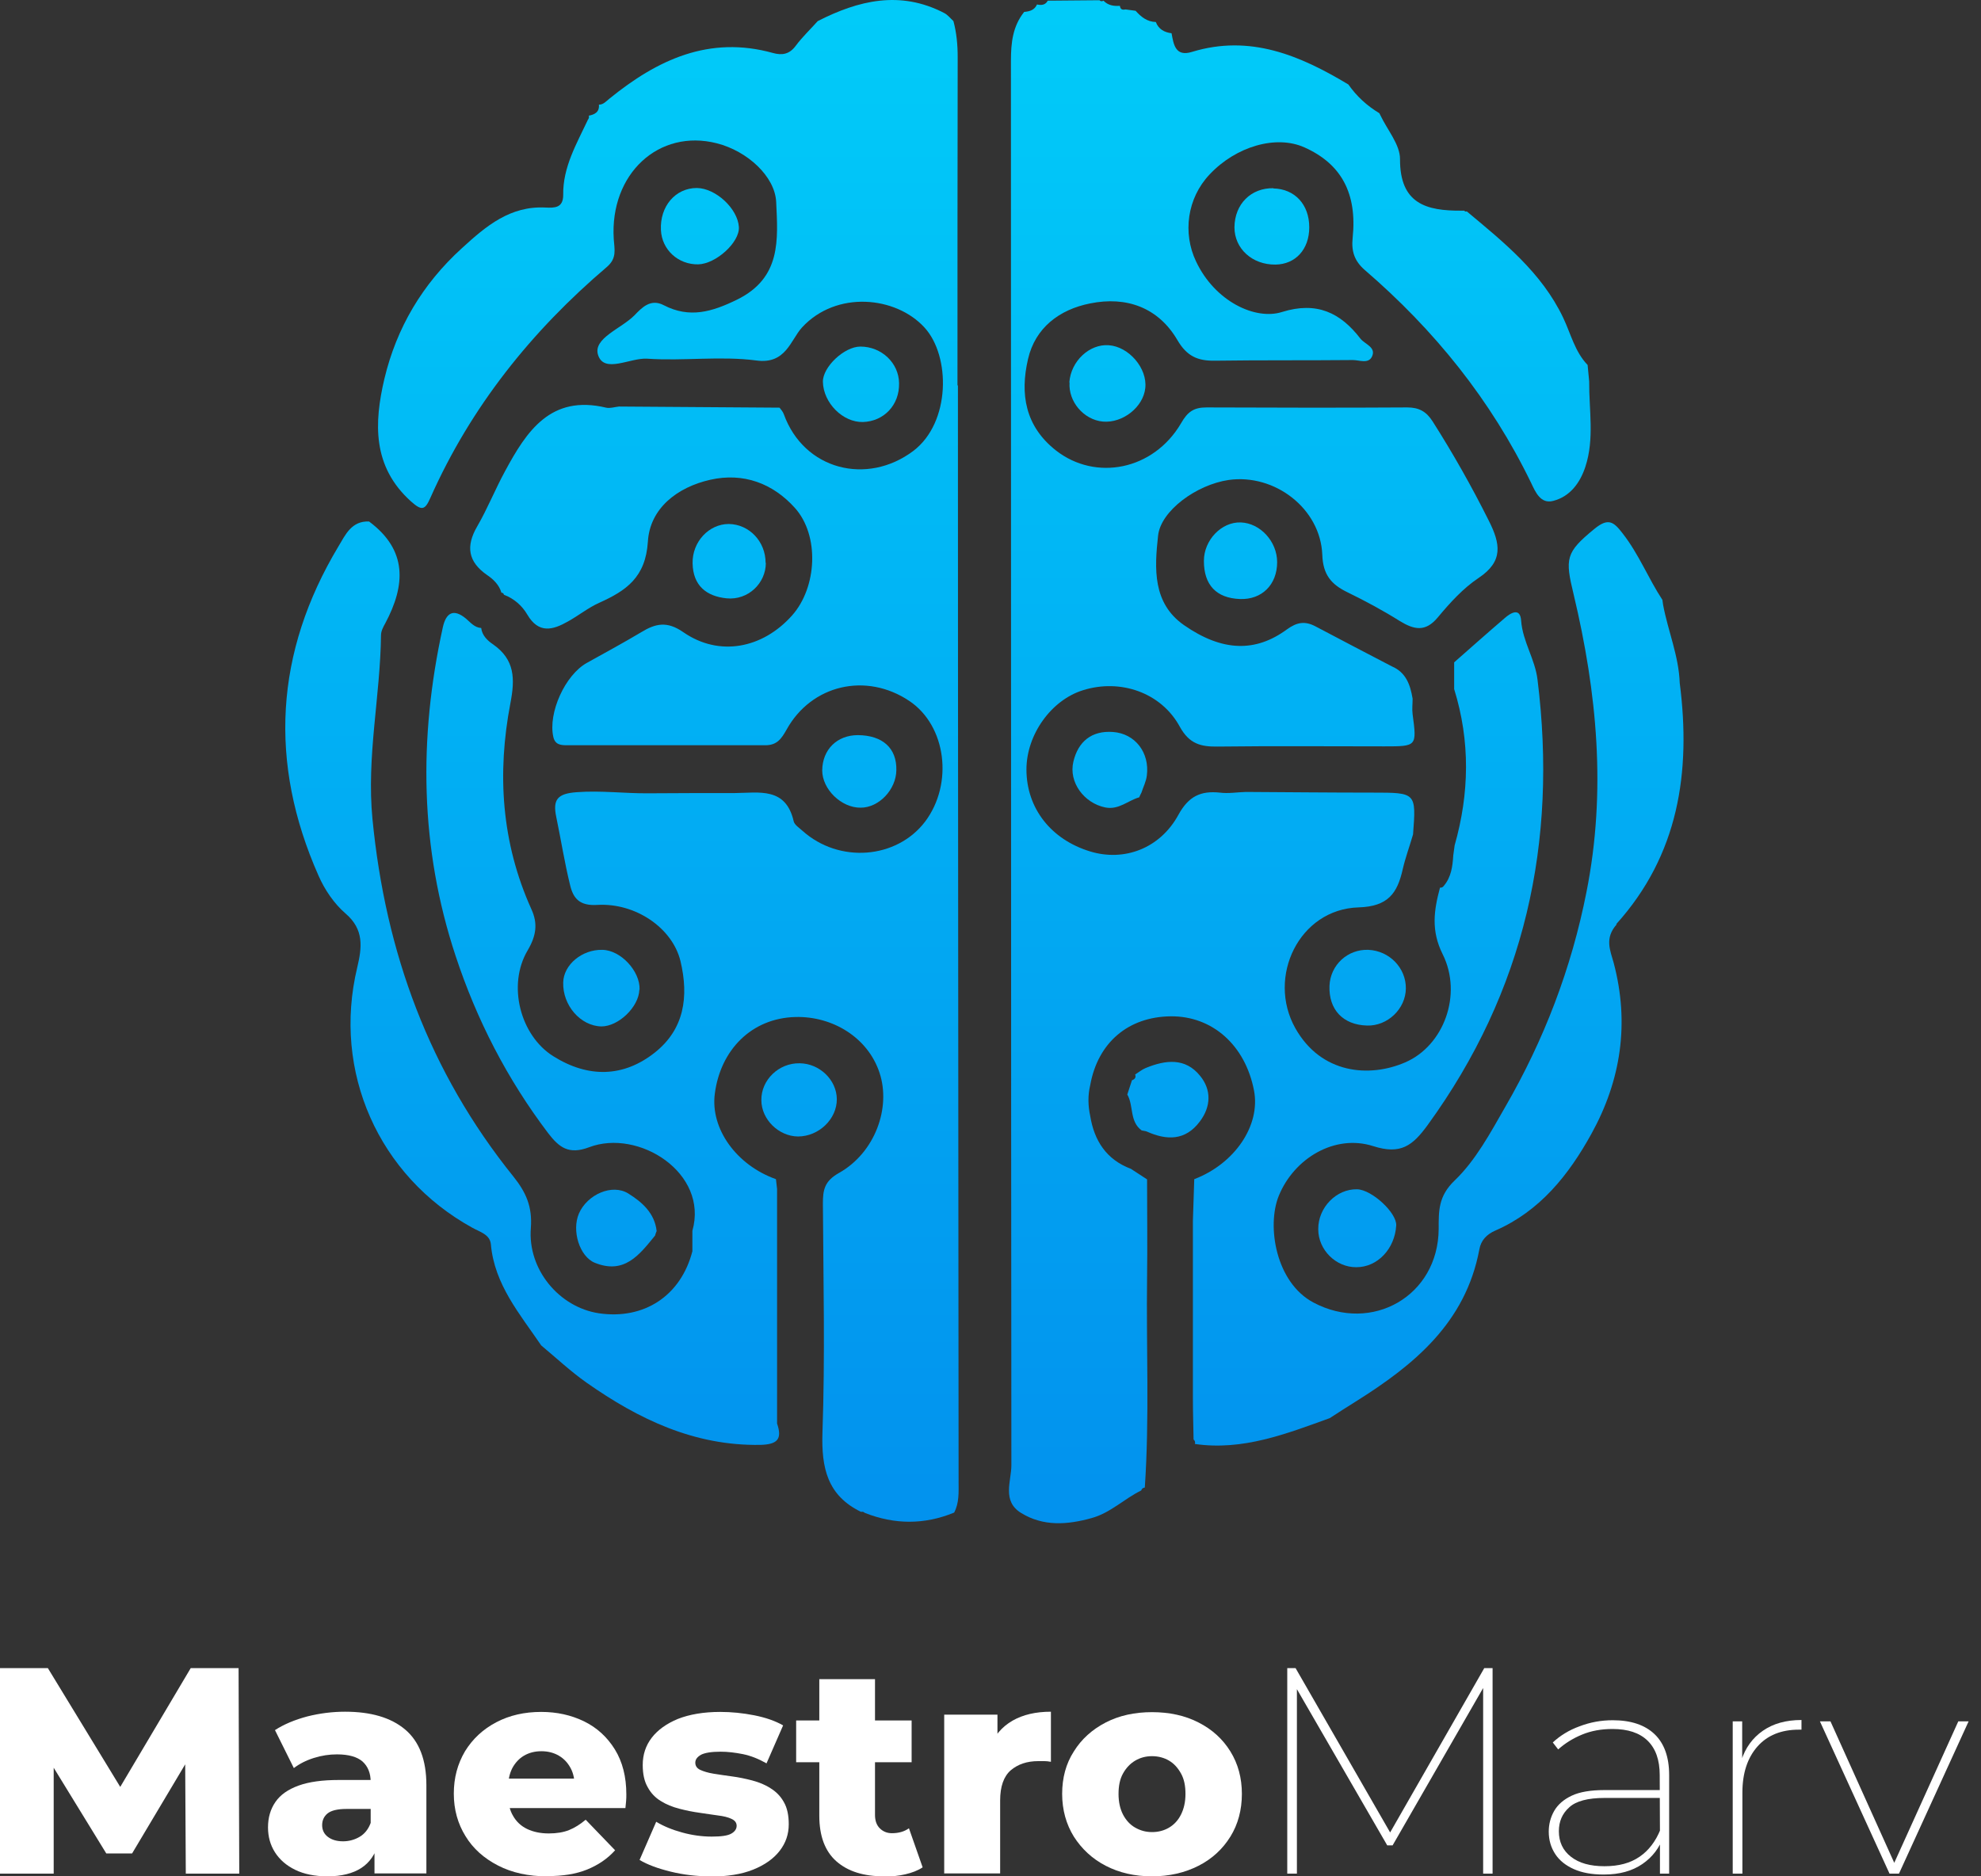 <svg width="76" height="72" viewBox="0 0 76 72" fill="none" xmlns="http://www.w3.org/2000/svg">
<rect x="0" y="0" width="76" height="72" fill="#333333" stroke="none"/>
<g clip-path="url(#clip0_693_2)">
<path d="M45.817 55.409V55.401H45.808L45.817 55.409Z" fill="url(#paint0_linear_693_2)"/>
<path d="M62.002 35.466C64.398 32.811 64.881 29.631 64.442 26.209C64.407 25.175 63.993 24.218 63.804 23.21C63.795 23.15 63.786 23.081 63.778 23.02C63.235 22.193 62.873 21.262 62.252 20.469C61.908 20.021 61.701 19.857 61.166 20.297C60.063 21.202 60.037 21.426 60.373 22.814C61.27 26.58 61.632 30.363 60.865 34.225C60.287 37.163 59.236 39.904 57.745 42.481C57.176 43.472 56.616 44.524 55.806 45.3C55.176 45.903 55.194 46.472 55.194 47.161C55.176 49.73 52.634 51.177 50.385 49.979C48.945 49.212 48.592 47.049 49.057 45.894C49.643 44.446 51.212 43.507 52.686 43.981C53.737 44.317 54.194 43.964 54.771 43.171C58.503 38.034 59.762 32.32 58.986 26.08C58.891 25.287 58.417 24.623 58.357 23.813C58.322 23.296 57.952 23.52 57.728 23.718C57.072 24.279 56.435 24.848 55.788 25.416C55.788 25.761 55.788 26.089 55.788 26.425V26.442C56.409 28.442 56.374 30.441 55.806 32.441C55.788 32.57 55.771 32.699 55.754 32.82C55.728 33.242 55.676 33.656 55.392 33.992C55.357 34.044 55.306 34.069 55.245 34.061C55.013 34.923 54.892 35.707 55.349 36.62C56.116 38.163 55.392 40.128 53.91 40.766C52.539 41.361 50.686 41.214 49.695 39.456C48.592 37.491 49.842 34.888 52.117 34.819C53.255 34.785 53.608 34.276 53.815 33.354C53.918 32.906 54.082 32.466 54.211 32.018C54.332 30.415 54.332 30.415 52.668 30.415C51.048 30.415 49.419 30.398 47.799 30.389C47.463 30.398 47.127 30.458 46.799 30.415C46.067 30.338 45.601 30.553 45.213 31.26C44.507 32.561 43.128 33.07 41.826 32.673C40.318 32.216 39.379 31.01 39.379 29.527C39.379 28.192 40.327 26.864 41.55 26.485C42.981 26.037 44.55 26.571 45.265 27.89C45.627 28.545 46.067 28.657 46.713 28.648C48.842 28.622 50.979 28.64 53.108 28.64C54.358 28.64 54.358 28.64 54.194 27.407C54.168 27.209 54.194 27.011 54.194 26.812C54.108 26.287 53.944 25.804 53.401 25.572C52.427 25.063 51.445 24.555 50.471 24.037C50.066 23.822 49.755 23.874 49.376 24.149C48.169 25.037 46.894 25.011 45.42 23.986C44.214 23.141 44.291 21.814 44.429 20.555C44.532 19.599 45.903 18.599 47.135 18.418C48.902 18.168 50.66 19.513 50.729 21.288C50.755 22.055 51.074 22.426 51.694 22.727C52.384 23.063 53.056 23.425 53.703 23.831C54.254 24.167 54.685 24.261 55.159 23.693C55.625 23.132 56.133 22.572 56.728 22.176C57.684 21.538 57.564 20.866 57.116 19.978C56.461 18.668 55.745 17.401 54.961 16.169C54.72 15.789 54.435 15.634 53.987 15.634C51.419 15.651 48.85 15.643 46.291 15.634C45.808 15.634 45.567 15.789 45.308 16.246C44.248 18.047 42.033 18.47 40.516 17.289C39.327 16.358 39.129 15.117 39.439 13.781C39.715 12.575 40.645 11.877 41.818 11.644C43.214 11.359 44.438 11.799 45.17 13.049C45.532 13.669 45.946 13.85 46.601 13.841C48.368 13.816 50.135 13.833 51.901 13.816C52.151 13.816 52.496 13.971 52.634 13.686C52.806 13.324 52.367 13.212 52.194 12.997C51.427 11.997 50.514 11.558 49.187 11.971C48.161 12.299 46.609 11.566 45.886 10.032C45.368 8.946 45.541 7.61 46.403 6.697C47.42 5.611 48.962 5.171 50.04 5.654C51.453 6.283 52.074 7.412 51.893 9.136C51.841 9.644 51.962 10.015 52.358 10.36C55.03 12.661 57.202 15.35 58.745 18.539C58.908 18.883 59.106 19.349 59.589 19.22C60.236 19.056 60.623 18.521 60.822 17.91C61.175 16.841 60.959 15.729 60.968 14.634L60.908 14.005C60.417 13.497 60.261 12.799 59.968 12.187C59.141 10.454 57.693 9.299 56.271 8.11C56.228 8.127 56.202 8.119 56.176 8.084C56.142 8.084 56.107 8.084 56.073 8.084C54.728 8.093 53.703 7.826 53.711 6.102C53.711 5.542 53.22 4.982 52.953 4.413L52.918 4.344C52.444 4.059 52.048 3.697 51.729 3.241C49.876 2.129 47.963 1.31 45.73 1.991C45.093 2.189 45.024 1.706 44.946 1.276C44.67 1.241 44.446 1.12 44.343 0.845C44.007 0.836 43.774 0.646 43.567 0.414C43.438 0.396 43.309 0.379 43.179 0.362C43.059 0.388 42.981 0.362 42.964 0.224C42.731 0.241 42.507 0.207 42.335 0.026C42.274 0.06 42.223 0.052 42.18 0.009C41.516 0.009 40.861 0.026 40.197 0.026C40.102 0.198 39.956 0.207 39.784 0.172C39.689 0.388 39.499 0.44 39.292 0.457C38.853 1.008 38.784 1.638 38.784 2.327C38.792 20.297 38.784 38.258 38.801 56.228C38.801 56.831 38.431 57.598 39.172 58.055C40.025 58.581 40.947 58.512 41.878 58.253C42.602 58.055 43.128 57.512 43.783 57.193C43.8 57.124 43.852 57.09 43.92 57.081C44.102 54.401 43.972 51.72 44.007 49.031C44.024 47.773 44.007 46.515 44.007 45.256C43.8 45.118 43.593 44.989 43.386 44.851C42.447 44.498 41.981 43.774 41.826 42.826C41.74 42.429 41.731 42.033 41.826 41.637C42.119 40.008 43.283 39.017 44.912 38.999C46.506 38.982 47.773 40.102 48.109 41.843C48.368 43.179 47.377 44.653 45.817 45.248C45.799 45.782 45.782 46.308 45.765 46.842C45.765 47.377 45.765 47.911 45.765 48.445C45.765 49.505 45.765 50.574 45.765 51.634C45.765 52.169 45.765 52.703 45.765 53.237C45.765 53.375 45.765 53.513 45.765 53.642C45.765 54.177 45.782 54.702 45.791 55.237C45.843 55.28 45.86 55.34 45.843 55.409C47.678 55.676 49.342 55.021 51.014 54.418C51.35 54.203 51.677 53.987 52.013 53.78C54.254 52.375 56.228 50.755 56.754 47.945C56.814 47.601 57.029 47.368 57.366 47.221C59.081 46.472 60.184 45.084 61.054 43.507C62.192 41.447 62.52 39.258 61.908 36.948C61.778 36.474 61.546 36 62.028 35.466H62.002Z" fill="url(#paint1_linear_693_2)"/>
<path d="M36.733 14.781C36.733 10.584 36.733 6.386 36.741 2.189C36.741 1.715 36.698 1.258 36.578 0.81C36.457 0.698 36.353 0.56 36.207 0.491C34.535 -0.371 32.94 0.009 31.372 0.81C31.087 1.129 30.777 1.422 30.527 1.758C30.286 2.086 30.001 2.129 29.657 2.034C27.209 1.353 25.218 2.293 23.382 3.784C23.253 3.887 23.15 4.016 22.977 4.016C23.003 4.301 22.814 4.395 22.589 4.439C22.607 4.499 22.589 4.551 22.555 4.594C22.124 5.516 21.59 6.412 21.607 7.481C21.607 7.981 21.279 7.981 20.926 7.964C19.573 7.895 18.651 8.67 17.72 9.524C16.203 10.903 15.212 12.583 14.746 14.54C14.35 16.229 14.281 17.901 15.764 19.237C16.186 19.616 16.306 19.573 16.513 19.099C18.065 15.608 20.392 12.704 23.288 10.239C23.675 9.903 23.572 9.567 23.546 9.17C23.391 6.671 25.278 4.93 27.502 5.499C28.683 5.8 29.726 6.774 29.777 7.74C29.846 9.205 29.976 10.661 28.278 11.497C27.312 11.971 26.451 12.221 25.468 11.713C24.959 11.445 24.623 11.807 24.339 12.101C23.839 12.609 22.745 12.98 22.943 13.617C23.175 14.35 24.175 13.721 24.83 13.764C26.227 13.859 27.649 13.652 29.019 13.833C30.148 13.988 30.329 13.049 30.768 12.566C32.087 11.135 34.371 11.368 35.466 12.566C36.474 13.661 36.474 16.22 35.035 17.306C33.268 18.634 30.846 18.039 30.07 15.893C30.036 15.798 29.967 15.72 29.907 15.643L23.744 15.6C23.581 15.617 23.408 15.677 23.253 15.643C21.124 15.134 20.202 16.548 19.375 18.082C18.995 18.78 18.702 19.521 18.306 20.202C17.866 20.96 17.953 21.555 18.685 22.064C18.927 22.227 19.151 22.443 19.237 22.744C19.288 22.744 19.323 22.77 19.332 22.822C19.728 22.969 20.038 23.253 20.228 23.581C20.668 24.33 21.21 24.175 21.788 23.848C22.193 23.624 22.564 23.322 22.986 23.132C24.02 22.667 24.77 22.159 24.856 20.779C24.934 19.504 25.985 18.694 27.252 18.409C28.519 18.125 29.648 18.547 30.493 19.487C31.449 20.547 31.346 22.538 30.389 23.615C29.252 24.891 27.588 25.209 26.218 24.261C25.589 23.822 25.149 23.925 24.598 24.261C23.917 24.666 23.219 25.046 22.52 25.434C21.676 25.899 21.021 27.364 21.228 28.278C21.297 28.588 21.529 28.597 21.762 28.597C24.296 28.597 26.83 28.597 29.364 28.597C29.803 28.597 29.976 28.355 30.174 28.002C31.131 26.27 33.233 25.787 34.888 26.899C36.302 27.847 36.586 30.07 35.492 31.527C34.397 32.966 32.191 33.139 30.786 31.88C30.665 31.768 30.484 31.656 30.45 31.518C30.148 30.191 29.122 30.424 28.192 30.432C27.088 30.432 25.994 30.432 24.891 30.441C23.968 30.45 23.063 30.329 22.133 30.398C21.383 30.45 21.202 30.682 21.34 31.346C21.521 32.216 21.659 33.104 21.874 33.975C21.995 34.474 22.236 34.767 22.917 34.724C24.373 34.638 25.796 35.603 26.106 36.879C26.433 38.249 26.252 39.499 25.115 40.395C23.925 41.335 22.572 41.378 21.219 40.525C19.961 39.732 19.452 37.801 20.245 36.465C20.573 35.905 20.642 35.44 20.383 34.88C19.237 32.337 19.064 29.683 19.581 26.985C19.762 26.046 19.754 25.313 18.918 24.727C18.711 24.589 18.496 24.391 18.461 24.098C18.203 24.08 18.056 23.891 17.884 23.744C17.392 23.331 17.108 23.52 16.987 24.08C16.056 28.321 16.108 32.535 17.479 36.681C18.289 39.137 19.461 41.413 21.029 43.481C21.452 44.033 21.822 44.317 22.598 44.024C24.494 43.3 27.192 45.007 26.563 47.23C26.563 47.489 26.563 47.756 26.563 48.014C26.123 49.721 24.71 50.652 22.969 50.393C21.452 50.16 20.236 48.712 20.366 47.118C20.426 46.308 20.185 45.756 19.694 45.144C16.47 41.137 14.79 36.56 14.29 31.432C14.057 29.027 14.591 26.726 14.617 24.373C14.617 24.218 14.703 24.055 14.781 23.917C15.557 22.46 15.643 21.116 14.16 20.012C13.488 19.978 13.247 20.53 12.988 20.96C10.541 25.037 10.299 29.269 12.221 33.604C12.454 34.138 12.816 34.673 13.255 35.052C13.979 35.672 13.885 36.362 13.704 37.129C12.747 41.12 14.522 45.127 18.116 47.109C18.409 47.273 18.797 47.368 18.832 47.747C18.97 49.298 19.944 50.419 20.762 51.626C21.34 52.108 21.891 52.625 22.503 53.056C24.503 54.461 26.64 55.487 29.174 55.444C29.82 55.426 30.019 55.228 29.812 54.625C29.812 51.626 29.812 48.626 29.812 45.627C29.795 45.498 29.786 45.377 29.769 45.248C28.261 44.713 27.244 43.317 27.424 41.964C27.64 40.301 28.821 39.068 30.519 39.025C31.941 38.991 33.294 39.809 33.742 41.163C34.19 42.507 33.57 44.231 32.191 45.007C31.622 45.325 31.57 45.67 31.57 46.187C31.587 49.117 31.656 52.056 31.553 54.978C31.51 56.331 31.742 57.383 33.027 58.012H33.113L33.182 58.055C34.319 58.503 35.457 58.512 36.595 58.046H36.603C36.801 57.676 36.776 57.271 36.776 56.874C36.767 42.852 36.75 28.821 36.75 14.798L36.733 14.781Z" fill="url(#paint2_linear_693_2)"/>
<path d="M43.429 41.447C43.369 41.628 43.309 41.809 43.248 41.999C43.498 42.429 43.326 43.033 43.8 43.378C43.869 43.395 43.938 43.395 43.998 43.421C44.765 43.765 45.48 43.774 46.032 43.033C46.463 42.464 46.48 41.818 46.041 41.283C45.472 40.577 44.713 40.671 43.955 40.982C43.809 41.042 43.688 41.145 43.55 41.231C43.593 41.352 43.533 41.413 43.421 41.456L43.429 41.447Z" fill="url(#paint3_linear_693_2)"/>
<path d="M52.065 45.636C51.272 45.618 50.566 46.334 50.574 47.17C50.574 47.963 51.255 48.635 52.039 48.626C52.849 48.626 53.513 47.92 53.565 47.023C53.591 46.541 52.634 45.653 52.065 45.636Z" fill="url(#paint4_linear_693_2)"/>
<path d="M48.859 7.222C47.997 7.205 47.368 7.826 47.359 8.722C47.359 9.541 48.04 10.161 48.928 10.153C49.704 10.144 50.229 9.567 50.229 8.722C50.229 7.852 49.678 7.248 48.85 7.231L48.859 7.222Z" fill="url(#paint5_linear_693_2)"/>
<path d="M41.033 14.678C40.982 15.41 41.576 16.108 42.309 16.177C43.067 16.246 43.86 15.626 43.938 14.893C44.024 14.134 43.309 13.299 42.533 13.247C41.792 13.195 41.085 13.859 41.025 14.669L41.033 14.678Z" fill="url(#paint6_linear_693_2)"/>
<path d="M46.187 21.529C46.187 22.443 46.661 22.951 47.566 22.986C48.411 23.02 48.997 22.434 48.997 21.572C48.997 20.779 48.35 20.073 47.601 20.047C46.859 20.021 46.187 20.728 46.187 21.521V21.529Z" fill="url(#paint7_linear_693_2)"/>
<path d="M34.492 14.703C34.483 13.928 33.819 13.299 33.009 13.299C32.389 13.299 31.561 14.083 31.57 14.652C31.587 15.462 32.337 16.212 33.104 16.194C33.914 16.169 34.509 15.539 34.492 14.712V14.703Z" fill="url(#paint8_linear_693_2)"/>
<path d="M26.787 10.144C27.468 10.127 28.381 9.299 28.347 8.713C28.304 8.007 27.459 7.222 26.735 7.214C25.916 7.214 25.313 7.912 25.356 8.825C25.39 9.584 26.02 10.161 26.795 10.144H26.787Z" fill="url(#paint9_linear_693_2)"/>
<path d="M25.132 47.411C25.149 47.351 25.166 47.29 25.192 47.239C25.115 46.549 24.632 46.127 24.106 45.799C23.486 45.411 22.529 45.834 22.21 46.566C21.926 47.23 22.236 48.213 22.814 48.454C23.951 48.919 24.529 48.152 25.132 47.411Z" fill="url(#paint10_linear_693_2)"/>
<path d="M32.104 42.171C32.096 41.438 31.441 40.809 30.682 40.801C29.881 40.783 29.2 41.438 29.209 42.214C29.209 42.955 29.872 43.602 30.613 43.61C31.415 43.61 32.113 42.938 32.104 42.171Z" fill="url(#paint11_linear_693_2)"/>
<path d="M41.18 29.226C40.99 30.019 41.593 30.82 42.404 30.984C42.921 31.087 43.274 30.717 43.705 30.596C43.731 30.536 43.757 30.476 43.791 30.415C43.86 30.2 43.972 29.984 43.998 29.76C44.11 28.881 43.55 28.148 42.697 28.088C41.878 28.028 41.361 28.459 41.18 29.226Z" fill="url(#paint12_linear_693_2)"/>
<path d="M52.505 36.448C51.703 36.414 51.039 37.026 51.005 37.827C50.971 38.741 51.522 39.327 52.444 39.353C53.229 39.379 53.927 38.715 53.935 37.931C53.944 37.146 53.306 36.483 52.496 36.448H52.505Z" fill="url(#paint13_linear_693_2)"/>
<path d="M24.537 37.974C24.563 37.267 23.813 36.457 23.107 36.448C22.331 36.431 21.624 37.017 21.607 37.698C21.581 38.577 22.27 39.37 23.072 39.387C23.727 39.387 24.503 38.646 24.529 37.982L24.537 37.974Z" fill="url(#paint14_linear_693_2)"/>
<path d="M29.372 21.598C29.372 20.779 28.743 20.116 27.959 20.107C27.192 20.107 26.554 20.797 26.571 21.616C26.588 22.469 27.097 22.882 27.881 22.96C28.7 23.038 29.381 22.383 29.381 21.598H29.372Z" fill="url(#paint15_linear_693_2)"/>
<path d="M34.388 29.553C34.406 28.709 33.863 28.217 32.914 28.209C32.113 28.209 31.553 28.76 31.544 29.562C31.544 30.286 32.277 31.001 33.018 30.993C33.725 30.993 34.38 30.294 34.388 29.553Z" fill="url(#paint16_linear_693_2)"/>
<path d="M0 71.897V64.01H1.836L5.102 69.371H4.137L7.317 64.01H9.153L9.179 71.897H7.128L7.102 67.13H7.446L5.068 71.121H4.077L1.629 67.13H2.06V71.897H0Z" fill="white"/>
<path d="M12.566 72C12.075 72 11.661 71.914 11.325 71.75C10.989 71.586 10.73 71.362 10.549 71.078C10.368 70.793 10.282 70.475 10.282 70.121C10.282 69.742 10.377 69.423 10.566 69.147C10.756 68.871 11.049 68.665 11.454 68.518C11.859 68.372 12.368 68.303 12.997 68.303H14.436V69.414H13.29C12.945 69.414 12.704 69.475 12.566 69.587C12.428 69.699 12.359 69.854 12.359 70.035C12.359 70.216 12.428 70.371 12.575 70.483C12.721 70.595 12.911 70.656 13.161 70.656C13.393 70.656 13.609 70.595 13.798 70.483C13.988 70.371 14.134 70.19 14.221 69.949L14.514 70.733C14.402 71.155 14.178 71.474 13.859 71.681C13.54 71.888 13.1 72 12.566 72ZM14.367 71.897V70.759L14.221 70.475V68.38C14.221 68.044 14.117 67.785 13.911 67.596C13.704 67.415 13.376 67.32 12.928 67.32C12.635 67.32 12.342 67.363 12.04 67.458C11.739 67.553 11.489 67.682 11.273 67.846L10.549 66.389C10.894 66.165 11.308 65.993 11.79 65.864C12.273 65.743 12.756 65.683 13.238 65.683C14.229 65.683 14.996 65.907 15.539 66.363C16.082 66.82 16.358 67.527 16.358 68.501V71.888H14.367V71.897Z" fill="white"/>
<path d="M20.995 72C20.271 72 19.642 71.862 19.108 71.586C18.573 71.311 18.151 70.94 17.858 70.457C17.565 69.983 17.41 69.44 17.41 68.828C17.41 68.216 17.556 67.682 17.841 67.199C18.134 66.725 18.53 66.355 19.039 66.088C19.547 65.82 20.125 65.691 20.762 65.691C21.366 65.691 21.909 65.812 22.408 66.053C22.9 66.294 23.296 66.656 23.589 67.13C23.882 67.605 24.029 68.182 24.029 68.854C24.029 68.932 24.029 69.018 24.02 69.113C24.012 69.208 24.003 69.302 23.994 69.38H19.159V68.251H22.857L22.047 68.57C22.047 68.294 22.003 68.053 21.891 67.846C21.779 67.639 21.633 67.484 21.443 67.372C21.253 67.26 21.029 67.199 20.771 67.199C20.512 67.199 20.288 67.26 20.099 67.372C19.909 67.484 19.762 67.648 19.651 67.854C19.547 68.061 19.495 68.303 19.495 68.578V68.906C19.495 69.208 19.556 69.466 19.685 69.682C19.806 69.897 19.987 70.069 20.219 70.181C20.452 70.293 20.728 70.354 21.055 70.354C21.357 70.354 21.616 70.311 21.831 70.225C22.047 70.138 22.253 70.009 22.469 69.828L23.598 71C23.305 71.328 22.943 71.569 22.52 71.741C22.09 71.914 21.59 71.991 21.004 71.991L20.995 72Z" fill="white"/>
<path d="M27.244 72C26.726 72 26.218 71.94 25.727 71.819C25.235 71.698 24.839 71.552 24.537 71.371L25.175 69.906C25.459 70.078 25.796 70.216 26.175 70.319C26.554 70.423 26.933 70.475 27.304 70.475C27.674 70.475 27.916 70.44 28.054 70.362C28.192 70.285 28.261 70.181 28.261 70.061C28.261 69.94 28.192 69.854 28.062 69.794C27.933 69.733 27.761 69.69 27.545 69.664C27.33 69.63 27.097 69.604 26.838 69.561C26.58 69.526 26.33 69.475 26.063 69.406C25.796 69.337 25.563 69.242 25.356 69.113C25.14 68.984 24.968 68.802 24.848 68.578C24.718 68.354 24.658 68.07 24.658 67.725C24.658 67.337 24.77 66.984 25.003 66.682C25.235 66.381 25.572 66.139 26.011 65.958C26.451 65.786 26.994 65.691 27.631 65.691C28.062 65.691 28.493 65.734 28.933 65.82C29.372 65.907 29.743 66.036 30.044 66.208L29.407 67.665C29.105 67.493 28.803 67.372 28.502 67.311C28.2 67.251 27.916 67.217 27.649 67.217C27.287 67.217 27.037 67.26 26.89 67.337C26.744 67.424 26.675 67.518 26.675 67.639C26.675 67.76 26.735 67.854 26.864 67.915C26.994 67.975 27.166 68.027 27.373 68.061C27.588 68.096 27.821 68.13 28.079 68.165C28.338 68.199 28.588 68.251 28.855 68.32C29.114 68.389 29.355 68.484 29.562 68.621C29.777 68.751 29.95 68.932 30.07 69.147C30.2 69.371 30.26 69.656 30.26 70.001C30.26 70.38 30.148 70.716 29.915 71.017C29.683 71.319 29.346 71.56 28.898 71.741C28.45 71.922 27.898 72.009 27.235 72.009L27.244 72Z" fill="white"/>
<path d="M30.544 67.622V66.019H34.974V67.622H30.544ZM33.914 72C33.13 72 32.527 71.81 32.087 71.423C31.648 71.035 31.432 70.449 31.432 69.673V64.433H33.569V69.647C33.569 69.863 33.63 70.035 33.751 70.156C33.871 70.276 34.026 70.345 34.216 70.345C34.474 70.345 34.69 70.285 34.871 70.156L35.397 71.655C35.216 71.776 34.992 71.862 34.733 71.922C34.474 71.983 34.199 72.009 33.914 72.009V72Z" fill="white"/>
<path d="M36.224 71.897V65.795H38.267V67.57L37.965 67.061C38.146 66.605 38.439 66.26 38.844 66.027C39.249 65.795 39.74 65.683 40.318 65.683V67.605C40.223 67.587 40.137 67.579 40.068 67.579C39.999 67.579 39.922 67.579 39.835 67.579C39.396 67.579 39.051 67.699 38.775 67.932C38.508 68.165 38.37 68.553 38.37 69.087V71.888H36.233L36.224 71.897Z" fill="white"/>
<path d="M44.196 72C43.524 72 42.938 71.862 42.421 71.595C41.904 71.328 41.499 70.948 41.197 70.475C40.904 70.001 40.749 69.449 40.749 68.837C40.749 68.225 40.895 67.674 41.197 67.208C41.49 66.734 41.904 66.363 42.421 66.096C42.938 65.829 43.533 65.7 44.196 65.7C44.86 65.7 45.463 65.829 45.98 66.096C46.506 66.363 46.911 66.734 47.204 67.208C47.497 67.682 47.644 68.225 47.644 68.837C47.644 69.449 47.497 70.001 47.204 70.475C46.911 70.948 46.506 71.328 45.98 71.595C45.455 71.862 44.86 72 44.196 72ZM44.196 70.302C44.446 70.302 44.662 70.242 44.851 70.13C45.041 70.018 45.196 69.854 45.308 69.63C45.42 69.406 45.48 69.147 45.48 68.837C45.48 68.527 45.429 68.268 45.308 68.053C45.188 67.837 45.041 67.674 44.851 67.561C44.662 67.449 44.438 67.389 44.196 67.389C43.955 67.389 43.739 67.449 43.55 67.561C43.36 67.674 43.205 67.837 43.084 68.053C42.964 68.268 42.912 68.527 42.912 68.837C42.912 69.147 42.972 69.414 43.084 69.63C43.197 69.845 43.352 70.018 43.55 70.13C43.748 70.242 43.955 70.302 44.196 70.302Z" fill="white"/>
<path d="M49.385 71.897V64.01H49.704L53.418 70.466H53.246L56.943 64.01H57.262V71.897H56.9V64.579H57.012L53.427 70.811H53.22L49.617 64.579H49.755V71.897H49.385Z" fill="white"/>
<path d="M61.511 71.931C61.072 71.931 60.692 71.862 60.382 71.724C60.072 71.586 59.831 71.397 59.667 71.147C59.503 70.897 59.417 70.612 59.417 70.285C59.417 70.001 59.486 69.733 59.624 69.492C59.762 69.251 59.986 69.052 60.296 68.906C60.606 68.759 61.029 68.69 61.554 68.69H63.821V68.992H61.554C60.916 68.992 60.46 69.113 60.201 69.354C59.934 69.595 59.805 69.897 59.805 70.268C59.805 70.681 59.96 71.009 60.27 71.25C60.58 71.492 61.003 71.612 61.554 71.612C62.106 71.612 62.545 71.492 62.899 71.25C63.252 71.009 63.519 70.656 63.7 70.207L63.821 70.457C63.674 70.897 63.399 71.259 63.011 71.526C62.623 71.793 62.132 71.931 61.537 71.931H61.511ZM63.683 71.897V70.328L63.674 68.113C63.674 67.535 63.519 67.096 63.209 66.794C62.899 66.493 62.451 66.346 61.864 66.346C61.434 66.346 61.046 66.415 60.692 66.562C60.339 66.708 60.037 66.898 59.779 67.13L59.572 66.863C59.848 66.605 60.193 66.389 60.598 66.243C61.003 66.088 61.425 66.01 61.873 66.01C62.571 66.01 63.106 66.191 63.476 66.544C63.847 66.898 64.036 67.424 64.036 68.113V71.897H63.674H63.683Z" fill="white"/>
<path d="M66.475 71.897V66.053H66.838V67.665L66.803 67.561C66.958 67.07 67.234 66.691 67.63 66.415C68.027 66.139 68.518 66.001 69.113 66.001V66.372H69.009C68.337 66.372 67.803 66.588 67.424 67.018C67.044 67.449 66.846 68.035 66.846 68.785V71.897H66.475Z" fill="white"/>
<path d="M72.491 71.897L69.82 66.053H70.225L72.758 71.672H72.586L75.129 66.053H75.525L72.853 71.897H72.483H72.491Z" fill="white"/>
</g>
<defs>
<linearGradient id="paint0_linear_693_2" x1="45.808" y1="0.436" x2="45.808" y2="62.099" gradientUnits="userSpaceOnUse">
<stop stop-color="#01CBF9"/>
<stop offset="1" stop-color="#028EED"/>
</linearGradient>
<linearGradient id="paint1_linear_693_2" x1="51.643" y1="0.448" x2="51.643" y2="62.097" gradientUnits="userSpaceOnUse">
<stop stop-color="#01CBF9"/>
<stop offset="1" stop-color="#028EED"/>
</linearGradient>
<linearGradient id="paint2_linear_693_2" x1="23.848" y1="0.448" x2="23.848" y2="62.097" gradientUnits="userSpaceOnUse">
<stop stop-color="#01CBF9"/>
<stop offset="1" stop-color="#028EED"/>
</linearGradient>
<linearGradient id="paint3_linear_693_2" x1="44.808" y1="0.448" x2="44.808" y2="62.097" gradientUnits="userSpaceOnUse">
<stop stop-color="#01CBF9"/>
<stop offset="1" stop-color="#028EED"/>
</linearGradient>
<linearGradient id="paint4_linear_693_2" x1="52.074" y1="0.448" x2="52.074" y2="62.097" gradientUnits="userSpaceOnUse">
<stop stop-color="#01CBF9"/>
<stop offset="1" stop-color="#028EED"/>
</linearGradient>
<linearGradient id="paint5_linear_693_2" x1="48.799" y1="0.448" x2="48.799" y2="62.097" gradientUnits="userSpaceOnUse">
<stop stop-color="#01CBF9"/>
<stop offset="1" stop-color="#028EED"/>
</linearGradient>
<linearGradient id="paint6_linear_693_2" x1="42.498" y1="0.448" x2="42.498" y2="62.097" gradientUnits="userSpaceOnUse">
<stop stop-color="#01CBF9"/>
<stop offset="1" stop-color="#028EED"/>
</linearGradient>
<linearGradient id="paint7_linear_693_2" x1="47.592" y1="0.448" x2="47.592" y2="62.097" gradientUnits="userSpaceOnUse">
<stop stop-color="#01CBF9"/>
<stop offset="1" stop-color="#028EED"/>
</linearGradient>
<linearGradient id="paint8_linear_693_2" x1="33.027" y1="0.448" x2="33.027" y2="62.097" gradientUnits="userSpaceOnUse">
<stop stop-color="#01CBF9"/>
<stop offset="1" stop-color="#028EED"/>
</linearGradient>
<linearGradient id="paint9_linear_693_2" x1="26.838" y1="0.448" x2="26.838" y2="62.097" gradientUnits="userSpaceOnUse">
<stop stop-color="#01CBF9"/>
<stop offset="1" stop-color="#028EED"/>
</linearGradient>
<linearGradient id="paint10_linear_693_2" x1="23.641" y1="0.448" x2="23.641" y2="62.097" gradientUnits="userSpaceOnUse">
<stop stop-color="#01CBF9"/>
<stop offset="1" stop-color="#028EED"/>
</linearGradient>
<linearGradient id="paint11_linear_693_2" x1="30.656" y1="0.448" x2="30.656" y2="62.097" gradientUnits="userSpaceOnUse">
<stop stop-color="#01CBF9"/>
<stop offset="1" stop-color="#028EED"/>
</linearGradient>
<linearGradient id="paint12_linear_693_2" x1="42.576" y1="0.448" x2="42.576" y2="62.097" gradientUnits="userSpaceOnUse">
<stop stop-color="#01CBF9"/>
<stop offset="1" stop-color="#028EED"/>
</linearGradient>
<linearGradient id="paint13_linear_693_2" x1="52.47" y1="0.448" x2="52.47" y2="62.097" gradientUnits="userSpaceOnUse">
<stop stop-color="#01CBF9"/>
<stop offset="1" stop-color="#028EED"/>
</linearGradient>
<linearGradient id="paint14_linear_693_2" x1="23.081" y1="0.448" x2="23.081" y2="62.097" gradientUnits="userSpaceOnUse">
<stop stop-color="#01CBF9"/>
<stop offset="1" stop-color="#028EED"/>
</linearGradient>
<linearGradient id="paint15_linear_693_2" x1="27.968" y1="0.448" x2="27.968" y2="62.097" gradientUnits="userSpaceOnUse">
<stop stop-color="#01CBF9"/>
<stop offset="1" stop-color="#028EED"/>
</linearGradient>
<linearGradient id="paint16_linear_693_2" x1="32.966" y1="0.448" x2="32.966" y2="62.097" gradientUnits="userSpaceOnUse">
<stop stop-color="#01CBF9"/>
<stop offset="1" stop-color="#028EED"/>
</linearGradient>
<clipPath id="clip0_693_2">
<rect width="75.525" height="72" fill="white"/>
</clipPath>
</defs>
</svg>
